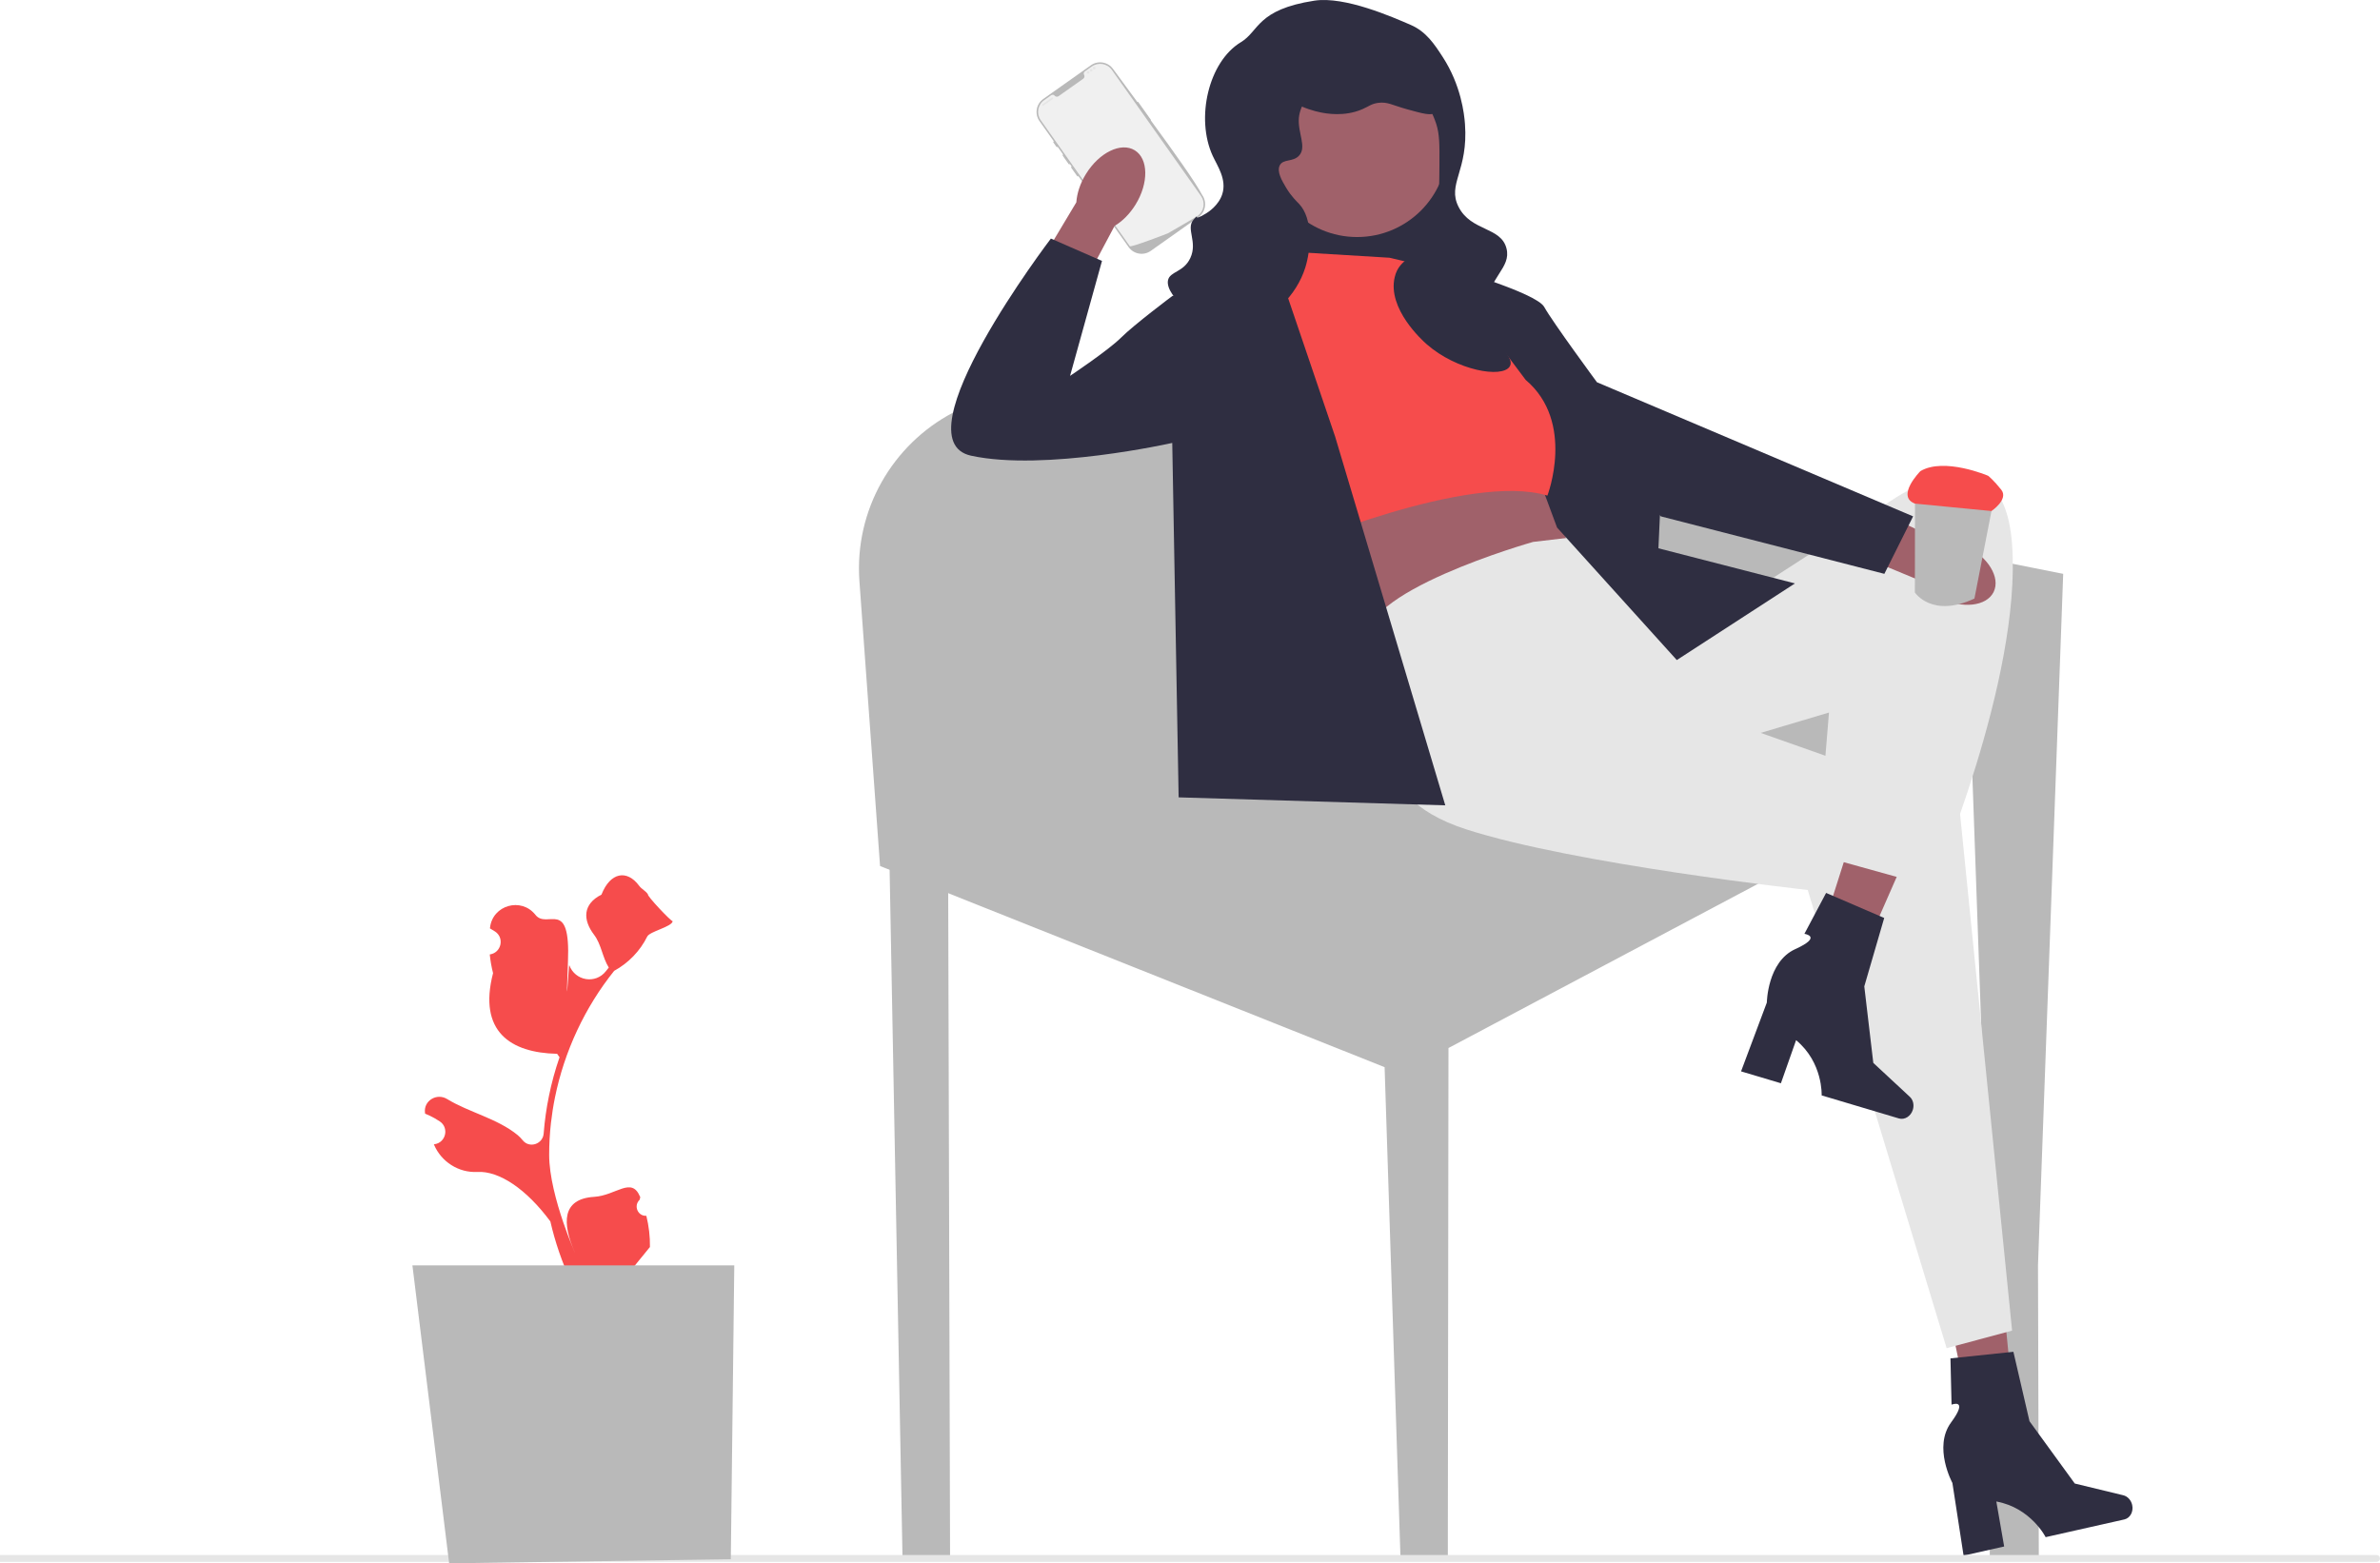 <svg width="548" height="360" viewBox="0 0 548 360" fill="none" xmlns="http://www.w3.org/2000/svg">
<g clip-path="url(#clip0_3859_51763)">
<path d="M469.422 351.64L469.437 357.486V358.721H458.15V356.868L458.143 334.008L458.128 311.86V307.794L458.121 291.308L458.113 291.044L456.15 235.535V235.491L454.15 178.909V178.901L454.099 177.365L444.356 182.534L432.342 188.909L426.636 191.938L418.49 196.255L404.755 203.549H404.747L333.514 241.337L333.367 357.486V358.721H322.47L322.426 357.486L318.808 245.748L213.753 203.858L202.635 199.424L197.885 133.856C196.694 117.422 205.503 102.356 219.444 95.017C222.885 93.208 226.635 91.87 230.62 91.098L246.663 87.988L286.706 80.215L299.662 77.708L316.595 74.421L323.272 73.127L334.249 70.995L335.242 70.803L338.337 70.2L339.44 69.987L341.234 69.642L342.499 71.877C342.506 71.877 342.506 71.884 342.506 71.892L349.947 85.098L351.285 87.48L351.293 87.487L357.741 98.922C357.741 98.922 357.749 98.929 357.749 98.936L364.028 110.084L376.351 112.532L382.424 113.738L420.07 121.216L425.033 122.209H425.041L437.599 124.702L440.923 125.363L456.444 128.444L456.562 128.466L463.451 129.834L475.054 132.143L469.253 291.308L469.363 330.111V330.118L469.422 351.64H469.422Z" fill="#B9B9B9"/>
<path d="M276.809 44.914C275.162 41.811 270.427 35.171 264.972 27.715C263.957 26.325 262.92 24.913 261.876 23.487C260.016 20.965 258.126 18.398 256.295 15.898C255.126 14.251 252.84 13.861 251.193 15.023L240.222 22.788C238.575 23.95 238.178 26.237 239.347 27.884L242.649 32.553L243.516 33.781L244.796 35.59L246.332 37.759V37.766L246.766 38.369L248.296 40.538L249.141 41.73L256.545 52.201L259.869 56.899C261.03 58.546 263.317 58.936 264.964 57.774L274.508 51.017L275.854 50.068L275.934 50.009C277.581 48.847 277.979 46.561 276.809 44.914Z" fill="#B9B9B9"/>
<path d="M264.957 27.553L262.096 23.516C262.045 23.443 261.949 23.428 261.883 23.48L261.876 23.487C261.81 23.531 261.795 23.619 261.846 23.693L264.707 27.737C264.751 27.803 264.846 27.818 264.92 27.774C264.942 27.759 264.957 27.737 264.971 27.715C264.993 27.664 264.993 27.605 264.957 27.553H264.957Z" fill="#B9B9B9"/>
<path d="M256.009 16.098L276.528 45.114C277.541 46.547 277.255 48.508 275.909 49.596L275.908 49.597C275.888 49.613 275.868 49.629 275.847 49.645C275.811 49.673 275.775 49.7 275.737 49.727C275.737 49.727 275.591 49.815 275.323 49.975C275.053 50.138 274.66 50.373 274.168 50.665C274.021 50.753 273.866 50.845 273.701 50.943C273.374 51.136 273.015 51.349 272.628 51.575C272.474 51.666 272.314 51.758 272.152 51.854C271.319 52.341 270.385 52.883 269.395 53.449C269.228 53.545 269.06 53.642 268.89 53.738C268.845 53.763 260.388 57.036 260.149 56.698L239.63 27.681C238.575 26.189 238.929 24.124 240.421 23.069L242.034 21.928C242.292 21.746 242.641 21.8 242.845 22.042C242.859 22.058 242.873 22.073 242.888 22.088C243.117 22.313 243.481 22.326 243.744 22.14L249.413 18.131C249.676 17.945 249.786 17.597 249.65 17.306C249.641 17.287 249.631 17.268 249.621 17.25C249.461 16.977 249.526 16.63 249.784 16.448L251.397 15.307C252.889 14.252 254.954 14.606 256.009 16.098H256.009Z" fill="#F0F0F0"/>
<path d="M243.509 33.634L242.788 32.619C242.759 32.575 242.707 32.545 242.648 32.553C242.626 32.553 242.597 32.568 242.575 32.582C242.509 32.634 242.487 32.729 242.538 32.795L243.251 33.81C243.303 33.876 243.398 33.898 243.472 33.847C243.494 33.832 243.509 33.81 243.516 33.781C243.538 33.737 243.538 33.678 243.509 33.634L243.509 33.634Z" fill="#B9B9B9"/>
<path d="M246.318 37.612L244.935 35.649C244.898 35.605 244.847 35.583 244.796 35.59C244.766 35.59 244.737 35.598 244.722 35.612C244.648 35.664 244.634 35.759 244.685 35.833L246.068 37.789C246.119 37.855 246.215 37.877 246.281 37.826C246.303 37.811 246.318 37.789 246.332 37.767V37.759C246.354 37.715 246.354 37.657 246.318 37.612V37.612Z" fill="#B9B9B9"/>
<path d="M248.281 40.392L246.899 38.428C246.862 38.384 246.81 38.362 246.766 38.37C246.737 38.37 246.707 38.377 246.685 38.392C246.612 38.443 246.597 38.539 246.649 38.612L248.031 40.568C248.082 40.634 248.178 40.656 248.244 40.605C248.266 40.59 248.288 40.568 248.296 40.539C248.318 40.495 248.318 40.436 248.281 40.392V40.392Z" fill="#B9B9B9"/>
<path d="M242.169 22.497L240.022 24.015C239.934 24.077 239.914 24.198 239.975 24.285C240.037 24.372 240.158 24.393 240.245 24.331L242.392 22.812C242.479 22.751 242.5 22.63 242.438 22.543C242.377 22.456 242.256 22.435 242.169 22.497Z" fill="#E6E6E6"/>
<path d="M250.541 16.98C250.712 16.98 250.85 16.842 250.85 16.671C250.85 16.5 250.712 16.361 250.541 16.361C250.37 16.361 250.231 16.5 250.231 16.671C250.231 16.842 250.37 16.98 250.541 16.98Z" fill="#E6E6E6"/>
<path d="M251.235 16.489C251.406 16.489 251.545 16.35 251.545 16.18C251.545 16.009 251.406 15.87 251.235 15.87C251.064 15.87 250.925 16.009 250.925 16.18C250.925 16.35 251.064 16.489 251.235 16.489Z" fill="#E6E6E6"/>
<path d="M251.93 15.998C252.101 15.998 252.24 15.859 252.24 15.688C252.24 15.517 252.101 15.379 251.93 15.379C251.759 15.379 251.62 15.517 251.62 15.688C251.62 15.859 251.759 15.998 251.93 15.998Z" fill="#E6E6E6"/>
<path d="M334.249 33.98H291.603V74.422H334.249V33.98Z" fill="#2F2E41"/>
<path d="M261.467 47.105C260.13 49.275 258.415 50.964 256.643 52.014L245.219 73.494L235.157 67.758L247.829 46.587C247.969 44.532 248.705 42.24 250.041 40.069C253.094 35.111 258.126 32.667 261.281 34.61C264.437 36.552 264.519 42.147 261.467 47.105Z" fill="#A0616A"/>
<path d="M455.351 334.566L464.523 332.728L460.385 290.589L446.848 293.3L455.351 334.566Z" fill="#A0616A"/>
<path d="M490.939 346.558C491.286 348.099 490.473 349.595 489.124 349.899L471.013 353.975C471.013 353.975 467.618 347.211 459.658 345.763L461.462 356.124L452.119 358.226L449.544 341.493C449.544 341.493 445.061 333.24 449.237 327.565C453.413 321.891 449.35 323.464 449.35 323.464L449.097 312.806L463.589 311.289L467.295 327.275L477.722 341.625L488.889 344.328C489.883 344.568 490.688 345.445 490.939 346.558H490.939Z" fill="#2F2E41"/>
<path d="M297.118 118.908L297.853 124.055C297.853 124.055 313.294 140.967 316.97 148.32L361.57 126.261L353.734 107.878L297.118 118.908Z" fill="#A0616A"/>
<path d="M352.999 124.79C352.999 124.79 311.325 136.555 314.883 148.32C318.441 160.085 320.638 164.916 320.638 164.916C320.638 164.916 312.558 182.879 337.558 190.968C362.557 199.056 416.232 204.939 416.232 204.939L448.216 310.456L463.29 306.411L451.053 184.901L391.233 163.761L394.909 141.702L382.409 146.849L361.57 123.785L352.999 124.79V124.79Z" fill="#E6E6E6"/>
<path d="M415.273 227.659L424.172 230.543L441.175 191.766L428.042 187.509L415.273 227.659Z" fill="#A0616A"/>
<path d="M440.446 255.528C439.995 257.042 438.554 257.949 437.229 257.554L419.439 252.249C419.439 252.249 419.787 244.689 413.552 239.532L410.058 249.451L400.881 246.714L406.819 230.86C406.819 230.86 406.946 221.468 413.365 218.562C419.783 215.656 415.47 215.041 415.47 215.041L420.463 205.621L433.844 211.387L429.257 227.144L431.332 244.76L439.749 252.58C440.498 253.276 440.772 254.434 440.446 255.528L440.446 255.528V255.528Z" fill="#2F2E41"/>
<path d="M378.8 148.32L394.909 141.702L432.408 117.437C432.408 117.437 461.084 94.497 463.29 125.453C465.496 156.408 444.908 204.203 444.908 204.203L418.438 196.85L421.127 164.083L386.454 174.423L378.8 148.32Z" fill="#E6E6E6"/>
<path d="M338.177 66.585L358.513 121.481L386.086 151.997L413.291 134.349L381.857 126.261L382.69 107.878L338.177 66.585Z" fill="#2F2E41"/>
<path d="M218.753 357.143V358.722H207.803L207.775 357.143L203.987 155.092H218.17L218.198 160.76L218.753 357.143Z" fill="#B9B9B9"/>
<path d="M446.616 137.691C444.329 136.567 442.485 135.019 441.272 133.355L418.805 124.022L423.558 113.461L445.837 124.065C447.895 124.01 450.247 124.524 452.534 125.648C457.76 128.216 460.671 132.994 459.037 136.32C457.403 139.645 451.842 140.259 446.616 137.691V137.691Z" fill="#A0616A"/>
<path d="M327.999 63.759L333.195 61.504C333.195 61.504 353.734 67.355 355.572 70.704C357.41 74.053 367.704 88.024 367.704 88.024L440.496 118.907L433.878 132.143L382.409 118.907L354.469 89.495L327.999 63.759V63.759Z" fill="#2F2E41"/>
<path d="M319.911 59.348L295.647 57.877L283.147 64.495L297.118 126.261C297.118 126.261 338.258 108.613 356.29 114.128C356.29 114.128 362.812 97.229 351.288 87.48L332.411 62.289L319.911 59.348V59.348Z" fill="#F64C4C"/>
<path d="M294.177 61.553L293.943 59.168L269.913 68.171C269.913 68.171 261.089 74.789 258.148 77.73C255.207 80.671 246.384 86.554 246.384 86.554L253.737 60.083L241.972 54.935C241.972 54.935 206.679 101.26 223.59 104.937C240.502 108.613 269.913 101.995 269.913 101.995L271.383 183.615L332.779 185.453L307.412 100.525L294.177 61.553V61.553Z" fill="#2F2E41"/>
<path d="M312.475 54.584C323.959 54.584 333.268 45.274 333.268 33.789C333.268 22.305 323.959 12.995 312.475 12.995C300.991 12.995 291.682 22.305 291.682 33.789C291.682 45.274 300.991 54.584 312.475 54.584Z" fill="#A0616A"/>
<path d="M302.632 0.155C289.343 2.212 289.976 7.15 285.721 9.714C278.224 14.23 275.266 27.273 279.225 35.879C280.283 38.179 282.514 41.316 281.431 44.703C280.6 47.303 278.205 48.837 277.755 49.115C274.073 51.389 276.478 48.684 274.814 50.586C272.977 52.685 275.822 55.65 274.078 59.409C272.533 62.742 269.346 62.461 268.932 64.556C268.219 68.165 276.4 75.421 285.108 74.851C292.86 74.343 298.62 67.788 300.548 61.615C301.84 57.48 302.397 50.368 299.078 46.909C298.612 46.424 297.339 45.249 296.137 43.233C295.185 41.636 293.932 39.536 294.666 38.085C295.448 36.54 297.666 37.353 299.078 35.879C300.993 33.88 298.718 30.503 299.078 27.056C299.688 21.219 307.958 14.199 316.724 15.291C326.669 16.53 330.317 27.344 330.695 28.526C331.477 30.976 331.461 33.346 331.43 38.085C331.385 44.887 331.357 49.15 329.224 53.527C326.156 59.822 322.248 59.142 321.136 63.821C319.403 71.117 327.556 78.445 328.489 79.263C335.403 85.324 345.845 87.147 347.606 84.41C349.192 81.944 342.228 78.108 342.459 70.439C342.659 63.793 348.037 61.767 346.871 57.203C345.587 52.179 338.736 53.325 335.841 47.644C333.14 42.342 338.119 39.399 337.312 28.526C337.141 26.226 336.419 19.625 332.165 13.085C330.291 10.204 328.385 7.273 324.812 5.732C320.813 4.006 309.662 -0.933 302.632 0.155Z" fill="#2F2E41"/>
<path d="M293.809 18.538C294.348 23.091 301.185 25.322 304.103 25.891C305.338 26.131 309.514 26.945 313.661 25.155C315.194 24.494 315.753 23.896 317.338 23.685C319.483 23.399 320.564 24.215 323.955 25.155C327.726 26.201 329.611 26.724 330.573 25.891C332.144 24.529 330.937 20.075 329.102 17.067C325.709 11.505 319.499 9.782 316.602 8.979C313.293 8.061 306.578 6.198 300.426 9.714C299.604 10.184 293.261 13.912 293.809 18.538V18.538Z" fill="#2F2E41"/>
<path d="M454.616 137.834C444.804 142.41 440.904 136.434 440.904 136.434L440.908 134.653L440.937 111.741C447.771 107.28 459.305 113.759 459.305 113.759L454.867 136.545L454.616 137.834V137.834Z" fill="#B9B9B9"/>
<path d="M457.79 109.57C457.79 109.57 447.646 105.226 442.167 108.497C442.167 108.497 436.453 114.288 440.927 115.972L458.542 117.679C458.542 117.679 462.548 114.993 460.801 112.783C459.054 110.572 457.79 109.57 457.79 109.57V109.57Z" fill="#F64C4C"/>
<path d="M148.822 279.975C146.88 280.096 145.807 277.684 147.276 276.278L147.423 275.697C147.403 275.65 147.384 275.604 147.365 275.558C145.396 270.865 141.872 275.295 136.793 275.61C129.324 276.073 129.435 281.723 132.329 288.329C133.114 290.122 126.446 275.653 126.446 265.939C126.446 263.498 126.58 261.058 126.853 258.623C127.078 256.632 127.387 254.653 127.788 252.692C129.955 242.092 134.648 231.996 141.417 223.563C144.67 221.785 147.384 219.004 149.023 215.671C149.612 214.469 154.671 213.454 154.89 212.136C154.519 212.185 148.896 206.267 149.175 205.921C148.659 205.138 147.735 204.749 147.172 203.984C144.368 200.184 140.507 200.847 138.49 206.012C134.184 208.186 134.142 211.791 136.785 215.258C138.466 217.464 138.697 220.449 140.172 222.811C140.02 223.005 139.862 223.193 139.711 223.387C139.652 223.462 139.594 223.537 139.536 223.612C137.155 226.693 132.4 225.904 131.074 222.243C130.978 221.976 130.157 236.441 130.775 221.469C131.392 206.497 126.007 214.118 123.281 210.666C120.025 206.542 113.401 208.416 112.827 213.639C112.822 213.689 112.817 213.739 112.811 213.789C113.215 214.017 113.609 214.258 113.995 214.513C116.194 215.968 115.433 219.376 112.828 219.778L112.769 219.787C112.915 221.238 113.164 222.677 113.528 224.092C110.049 237.544 117.556 242.446 128.278 242.669L128.836 243.464C127.821 246.385 127.004 249.377 126.392 252.407C125.815 255.218 125.414 258.059 125.19 260.912L125.18 261.034C124.994 263.462 121.923 264.494 120.38 262.611C119.987 262.132 119.585 261.712 119.18 261.38C114.531 257.561 107.964 256.155 102.949 253.085C100.535 251.608 97.442 253.517 97.863 256.316L97.884 256.45C98.63 256.753 99.359 257.106 100.063 257.5C100.466 257.728 100.862 257.97 101.248 258.225C103.447 259.68 102.686 263.089 100.079 263.489L100.02 263.498C99.978 263.504 99.942 263.511 99.899 263.517L99.938 263.608C101.614 267.552 105.622 270.107 109.901 269.873C114.938 269.597 121.195 273.809 126.713 281.256L126.719 281.256C127.812 286.016 129.409 290.666 131.461 295.098H148.398C148.459 294.91 148.513 294.715 148.568 294.527C147.002 294.624 145.423 294.533 143.881 294.248C145.138 292.706 146.394 291.152 147.651 289.61C147.681 289.579 147.706 289.549 147.73 289.519C148.367 288.729 149.011 287.946 149.648 287.157L149.649 287.156C149.689 284.733 149.398 282.319 148.823 279.975L148.822 279.975Z" fill="#F64C4C"/>
<path d="M548 358.872C548 359.308 547.647 359.661 547.21 359.661H0V358.082H547.21C547.647 358.082 548 358.436 548 358.872Z" fill="#E6E6E6"/>
<path d="M94.958 291.384L103.417 360L168.27 359.06L169.07 291.384H94.958Z" fill="#B9B9B9"/>
</g>
<defs>
<clipPath id="clip0_3859_51763">
<rect width="548" height="360" fill="white"/>
</clipPath>
</defs>
</svg>
